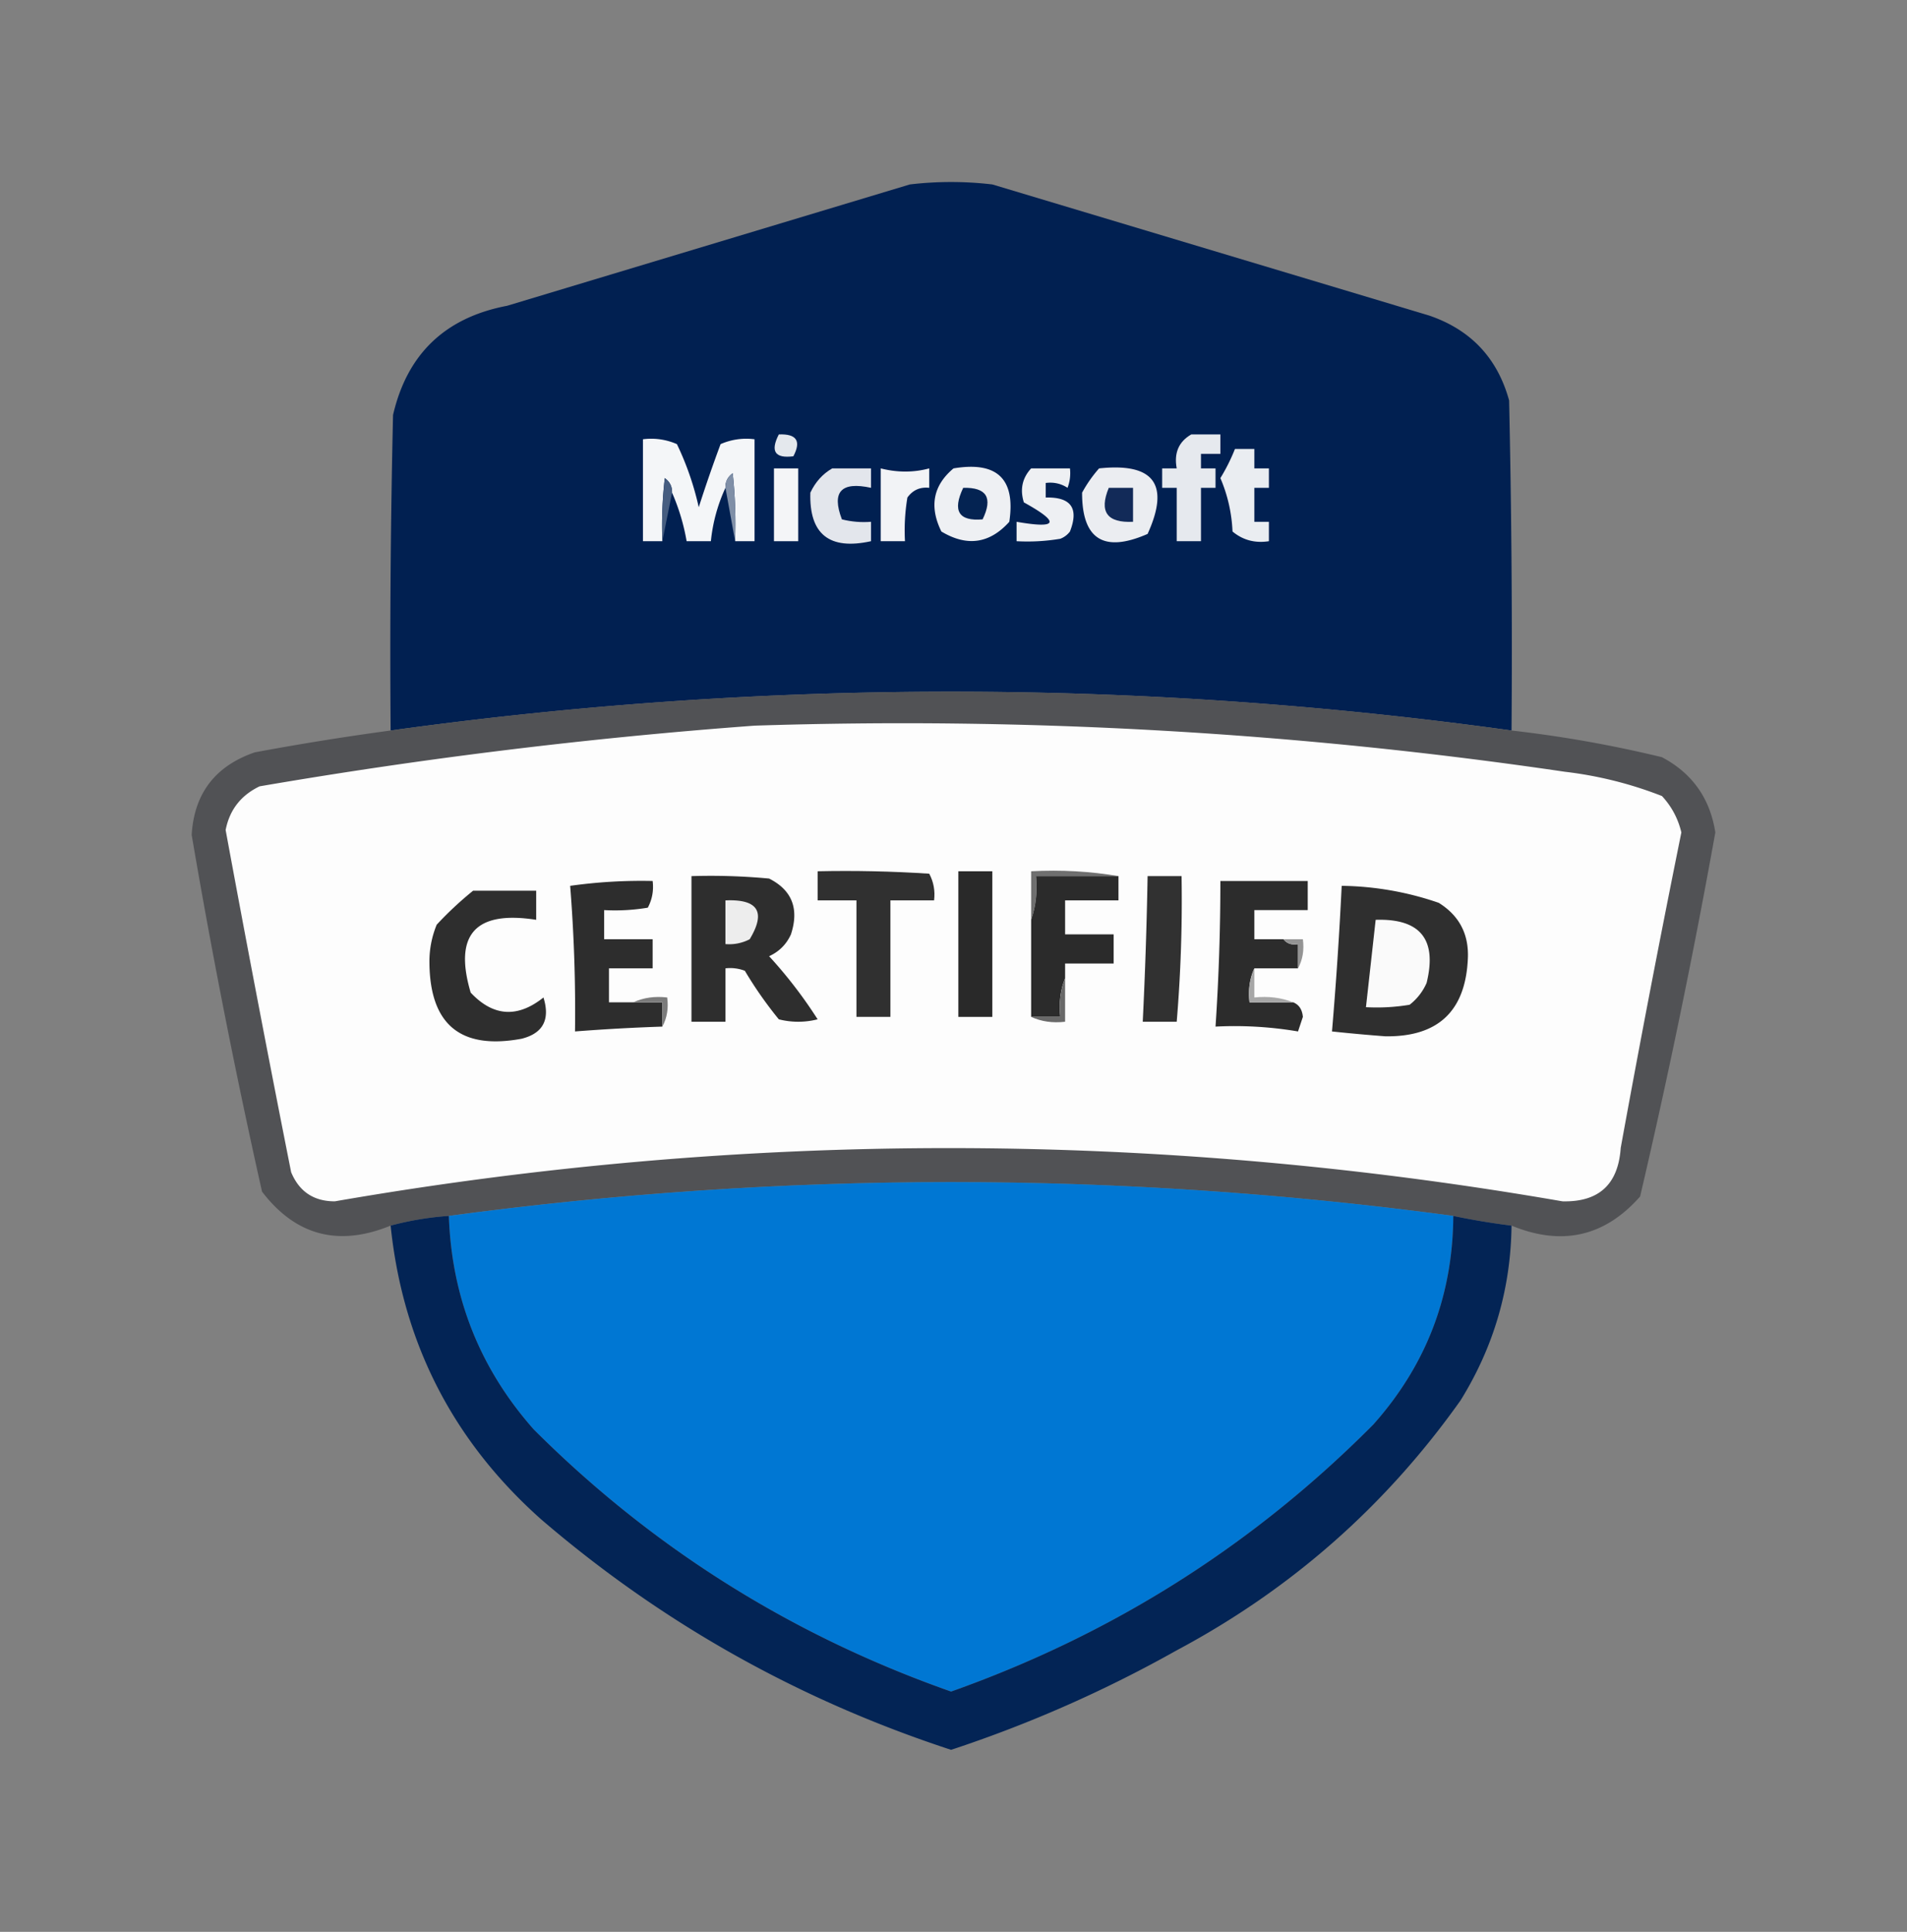 <svg xmlns="http://www.w3.org/2000/svg" width="393" height="398" shape-rendering="geometricPrecision" text-rendering="geometricPrecision" image-rendering="optimizeQuality" fill-rule="evenodd" clip-rule="evenodd"><rect width="100%" height="100%" fill="#808080" stroke="none"/><path fill="#002051" d="M311.5 150.5c-76.999-10.667-153.999-10.667-231 0-.167-21.669 0-43.336.5-65 2.904-12.57 10.737-20.07 23.5-22.5l83-25a72.496 72.496 0 0117 0l90 27c8.596 2.93 14.096 8.763 16.5 17.5.5 22.664.667 45.331.5 68z" opacity=".995"/><path fill="#e6e9ee" d="M245.5 89.5h6v4h-4v3h3v4h-3v11h-5v-11h-3v-4h3c-.591-3.175.409-5.509 3-7z"/><path fill="#e4e8ed" d="M160.5 89.5c3.661-.15 4.661 1.35 3 4.5-3.793.487-4.793-1.013-3-4.5z"/><path fill="#f4f6f8" d="M151.5 111.5a98.432 98.432 0 00-.5-14c-1.039.744-1.539 1.744-1.5 3a34.512 34.512 0 00-3 11h-5a43.278 43.278 0 00-3-10c.039-1.256-.461-2.256-1.5-3a84.902 84.902 0 00-.5 13h-4v-21a13.118 13.118 0 017 1 60.008 60.008 0 014.5 13 298.062 298.062 0 014.5-13 13.118 13.118 0 017-1v21h-4z"/><path fill="#eaedf1" d="M254.5 92.5h4v4h3v4h-3v7h3v4c-2.865.445-5.365-.222-7.5-2a31.117 31.117 0 00-2.5-11 38.624 38.624 0 003-6z"/><path fill="#f4f5f7" d="M159.5 96.5h5v15h-5v-15z"/><path fill="#e3e6ec" d="M171.5 96.5h8v4c-6.162-1.344-8.162.822-6 6.5 1.973.495 3.973.662 6 .5v4c-8.595 1.889-12.762-1.444-12.5-10 1.025-2.187 2.525-3.854 4.5-5z"/><path fill="#f2f3f6" d="M181.5 96.5c3.435.868 6.769.868 10 0v4c-1.89-.203-3.39.463-4.5 2a40.914 40.914 0 00-.5 9h-5v-15z"/><path fill="#eef0f3" d="M196.5 96.5c8.991-1.507 12.825 2.16 11.5 11-4.053 4.508-8.72 5.174-14 2-2.533-5.149-1.7-9.482 2.5-13zM212.5 96.5h8a8.43 8.43 0 01-.5 4c-1.356-.88-2.856-1.213-4.5-1v3c5.208-.131 6.875 2.202 5 7a4.457 4.457 0 01-2 1.5 40.914 40.914 0 01-9 .5v-4c8.538 1.488 9.038.155 1.5-4-.833-2.671-.333-5.004 1.5-7z"/><path fill="#ebedf1" d="M226.5 96.5c11.308-1.205 14.642 3.295 10 13.5-9.021 3.949-13.521 1.116-13.5-8.5a27.248 27.248 0 013.5-5z"/><path fill="#7f8fa7" d="M151.5 111.5l-2-11c-.039-1.256.461-2.256 1.5-3 .499 4.655.666 9.321.5 14z"/><path fill="#465d80" d="M138.5 101.5l-2 10a84.902 84.902 0 01.5-13c1.039.744 1.539 1.744 1.5 3z"/><path fill="#042352" d="M198.5 100.5c4.828-.115 6.161 2.052 4 6.5-4.93.427-6.263-1.74-4-6.5z"/><path fill="#122a58" d="M228.5 100.5h5v7c-5.365.264-7.032-2.069-5-7z"/><path fill="#515255" d="M311.5 150.5a251.563 251.563 0 0131 5.5c6.239 3.3 9.905 8.467 11 15.5a1481.9 1481.9 0 01-15.5 75c-7.296 8.275-16.13 10.275-26.5 6a146.585 146.585 0 01-12-2c-69.018-9.285-138.018-9.285-207 0a63.084 63.084 0 00-12 2c-10.73 4.4-19.563 2.067-26.5-7A1431.206 1431.206 0 0139.5 172c.51-8.519 4.844-14.186 13-17a569.435 569.435 0 0128-4.5c77.001-10.667 154.001-10.667 231 0z" opacity=".999"/><path fill="#fdfdfd" d="M155.5 149.5a936.587 936.587 0 01167 9.5 80.423 80.423 0 0120 5c1.987 2.14 3.32 4.64 4 7.5a3326.24 3326.24 0 00-12.5 65c-.511 7.512-4.511 11.179-12 11-84.331-14.624-168.665-14.624-253 0-4.333 0-7.333-2-9-6A5197.827 5197.827 0 0146.5 171c.812-4.15 3.146-7.15 7-9a1066.589 1066.589 0 01102-12.5z"/><path fill="#2e2e2e" d="M142.5 180.5c5.344-.166 10.677.001 16 .5 4.726 2.388 6.226 6.222 4.5 11.5-.93 2.052-2.43 3.552-4.5 4.5a94.102 94.102 0 0110 13 16.242 16.242 0 01-8 0 82.262 82.262 0 01-7-10 8.43 8.43 0 00-4-.5v11h-7v-30z"/><path fill="#303030" d="M168.5 179.5c7.674-.166 15.341 0 23 .5.906 1.699 1.239 3.533 1 5.5h-9v24h-7v-24h-8v-6z"/><path fill="#292929" d="M197.5 179.5h7v30h-7v-30z"/><path fill="#6f6f6f" d="M230.5 180.5h-17c.31 3.213-.023 6.213-1 9v-10c6.19-.323 12.19.01 18 1z"/><path fill="#2b2b2b" d="M230.5 180.5v5h-11v7h10v6h-10v3c-.973 2.448-1.306 5.115-1 8h-6v-20c.977-2.787 1.31-5.787 1-9h17z"/><path fill="#313131" d="M236.5 180.5h7a300.808 300.808 0 01-1 30h-7c.49-9.994.823-19.994 1-30z"/><path fill="#2d2d2d" d="M130.5 206.5h6v5c-6.009.201-12.009.534-18 1a324.548 324.548 0 00-1-30 105.279 105.279 0 0117-1c.239 1.967-.094 3.801-1 5.5a40.914 40.914 0 01-9 .5v6h10v6h-9v7h5z"/><path fill="#2c2c2c" d="M264.5 193.5c.709.904 1.709 1.237 3 1v5h-9c-.968 2.107-1.302 4.441-1 7h9c1.193.47 1.86 1.47 2 3l-1 3a77.74 77.74 0 00-17-1c.666-9.986.999-19.986 1-30h18v6h-11v6h6z"/><path fill="#2f2f2f" d="M276.5 182.5a63.692 63.692 0 0120 3.5c4.24 2.646 6.24 6.479 6 11.5-.48 10.813-6.147 16.146-17 16-3.68-.279-7.347-.612-11-1a832.642 832.642 0 002-30z"/><path fill="#2e2e2e" d="M97.5 183.5h13v6c-12.54-1.968-17.04 3.032-13.5 15 4.644 4.937 9.644 5.271 15 1 1.412 4.554-.088 7.388-4.5 8.5-12.512 2.317-18.845-2.85-19-15.5a19.87 19.87 0 011.5-8 72.647 72.647 0 017.5-7z"/><path fill="#ededed" d="M149.5 185.5c6.725-.296 8.391 2.371 5 8a9.108 9.108 0 01-5 1v-9z"/><path fill="#fafafa" d="M283.5 189.5c9.205-.294 12.705 4.04 10.5 13a11.532 11.532 0 01-3.5 4.5 40.914 40.914 0 01-9 .5l2-18z"/><path fill="#949494" d="M264.5 193.5h4c.295 2.235-.039 4.235-1 6v-5c-1.291.237-2.291-.096-3-1z"/><path fill="#696969" d="M219.5 201.5v9c-2.559.302-4.893-.032-7-1h6c-.306-2.885.027-5.552 1-8z"/><path fill="#7b7b7b" d="M130.5 206.5c2.107-.968 4.441-1.302 7-1 .295 2.235-.039 4.235-1 6v-5h-6z"/><path fill="#a7a7a7" d="M258.5 199.5v6c2.885-.306 5.552.027 8 1h-9c-.302-2.559.032-4.893 1-7z"/><path fill="#0077d3" d="M299.5 250.5c-.089 16.437-5.589 30.77-16.5 43-24.724 24.875-53.724 43.208-87 55-32.858-11.563-61.524-29.563-86-54-11.097-12.534-16.93-27.201-17.5-44 68.982-9.285 137.982-9.285 207 0z"/><path fill="#002254" d="M92.5 250.5c.57 16.799 6.403 31.466 17.5 44 24.476 24.437 53.142 42.437 86 54 33.276-11.792 62.276-30.125 87-55 10.911-12.23 16.411-26.563 16.5-43 3.939.827 7.939 1.494 12 2-.152 12.959-3.652 24.959-10.5 36-15.44 21.773-34.94 38.94-58.5 51.5a262.855 262.855 0 01-46.5 20.5c-31.459-10.304-59.626-26.138-84.5-47.5-18.17-16.173-28.503-36.339-31-60.5a63.084 63.084 0 0112-2z" opacity=".973"/></svg>
